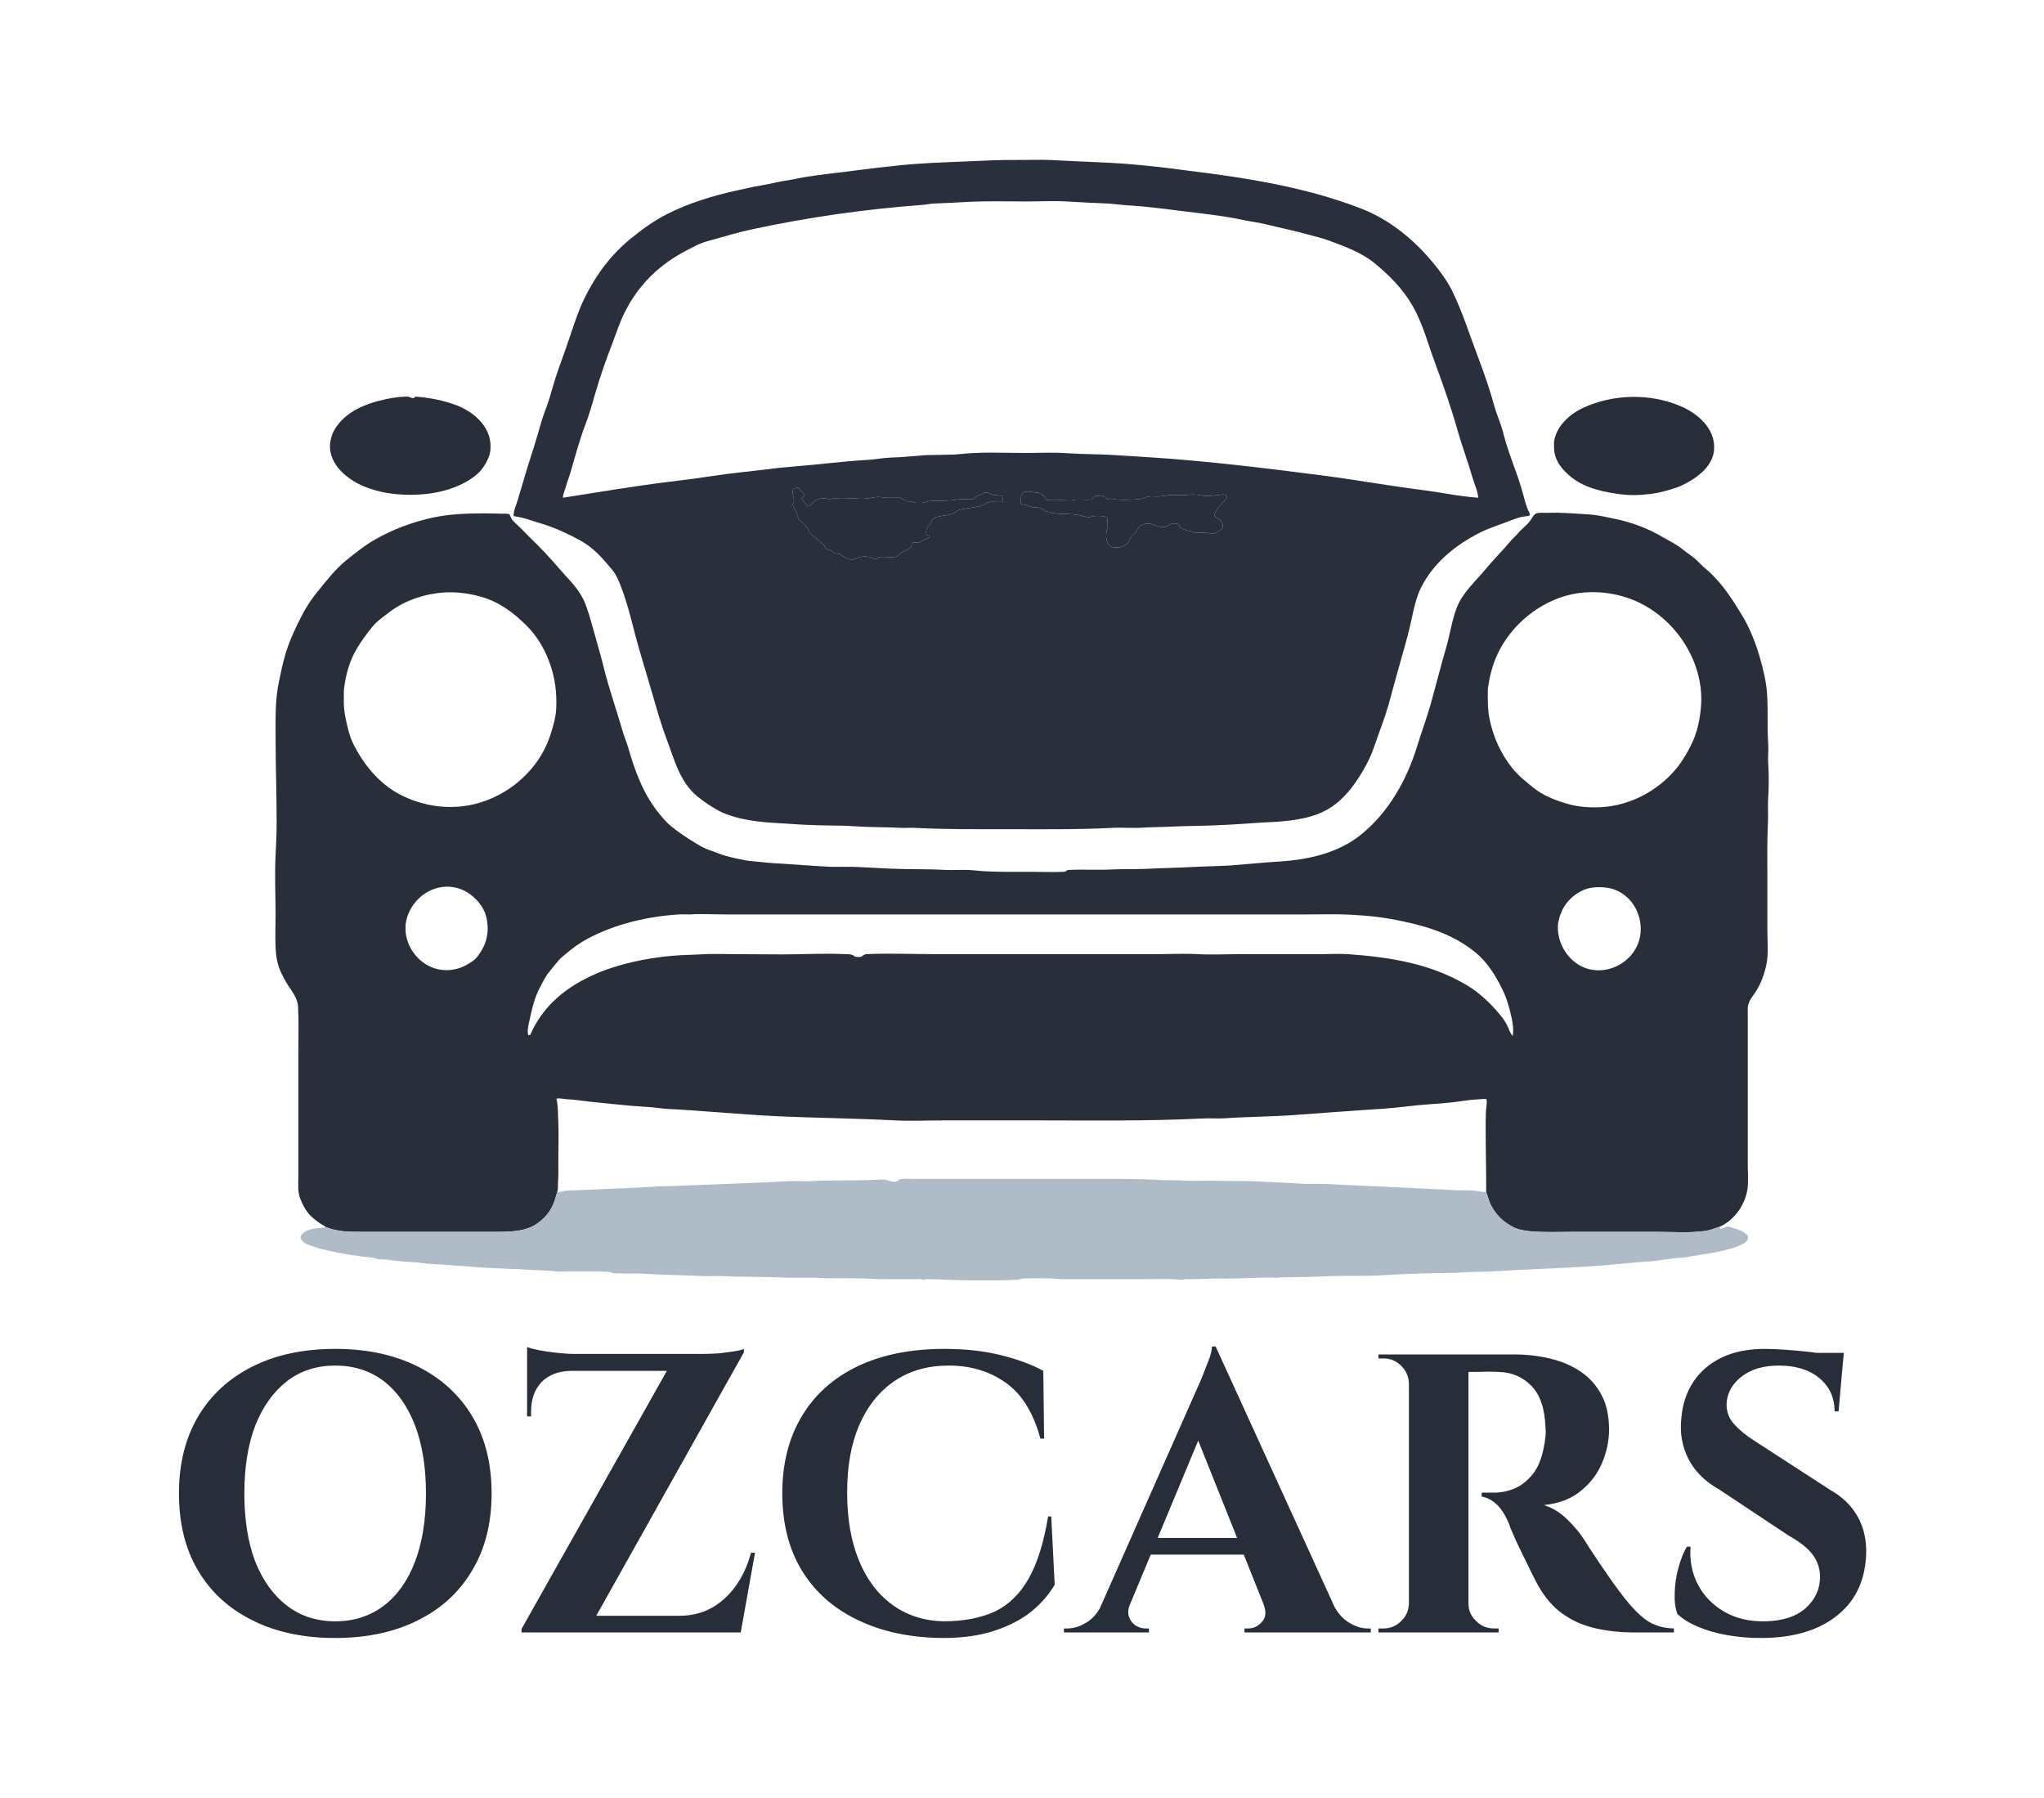 <svg xmlns="http://www.w3.org/2000/svg" version="1.1" xmlns:xlink="http://www.w3.org/1999/xlink" xmlns:svgjs="http://svgjs.dev/svgjs" viewBox="0 0 7.721 6.79"><g transform="matrix(1,0,0,1,0.603,5.086)"><g><path d=" M 0.663 0.009 Q 0.843 0.009 0.976 0.076 Q 1.109 0.143 1.181 0.264 Q 1.254 0.386 1.254 0.555 Q 1.254 0.723 1.181 0.845 Q 1.109 0.968 0.976 1.034 Q 0.843 1.101 0.663 1.101 Q 0.483 1.101 0.35 1.034 Q 0.217 0.968 0.145 0.846 Q 0.073 0.725 0.073 0.555 Q 0.073 0.387 0.145 0.265 Q 0.217 0.143 0.35 0.076 Q 0.483 0.009 0.663 0.009 M 0.663 1.038 Q 0.769 1.038 0.847 0.979 Q 0.924 0.92 0.965 0.812 Q 1.006 0.704 1.006 0.555 Q 1.006 0.407 0.965 0.299 Q 0.924 0.191 0.847 0.131 Q 0.769 0.072 0.663 0.072 Q 0.558 0.072 0.481 0.131 Q 0.404 0.191 0.361 0.299 Q 0.32 0.407 0.32 0.555 Q 0.32 0.704 0.361 0.812 Q 0.404 0.92 0.481 0.979 Q 0.558 1.038 0.663 1.038 M 2.207 0.009 Q 2.207 0.009 2.207 0.016 Q 2.207 0.022 2.207 0.022 L 1.614 1.08 L 1.367 1.08 L 1.367 1.067 L 1.916 0.092 L 1.388 0.092 L 1.388 0.028 L 2.048 0.028 Q 2.078 0.028 2.111 0.026 Q 2.145 0.022 2.171 0.018 Q 2.198 0.014 2.207 0.009 M 2.19 1.017 L 2.181 1.08 L 1.472 1.08 L 1.472 1.017 L 2.19 1.017 M 2.249 0.779 L 2.195 1.08 L 1.92 1.08 L 1.94 1.032 L 1.964 1.017 Q 2.063 1.017 2.134 0.952 Q 2.205 0.887 2.234 0.779 L 2.249 0.779 M 1.554 0.092 Q 1.484 0.093 1.443 0.134 Q 1.403 0.176 1.403 0.246 L 1.403 0.264 L 1.388 0.264 L 1.388 0.087 L 1.554 0.087 L 1.554 0.092 M 1.388 0.002 Q 1.403 0.008 1.433 0.014 Q 1.464 0.02 1.502 0.024 Q 1.539 0.028 1.571 0.028 L 1.388 0.045 L 1.388 0.002 M 3.368 0.642 L 3.381 0.9 Q 3.348 0.956 3.293 1.001 Q 3.237 1.046 3.155 1.073 Q 3.072 1.101 2.96 1.101 Q 2.777 1.1 2.639 1.034 Q 2.502 0.969 2.427 0.848 Q 2.352 0.726 2.352 0.554 Q 2.352 0.386 2.426 0.263 Q 2.499 0.141 2.636 0.075 Q 2.774 0.009 2.964 0.009 Q 3.084 0.009 3.179 0.033 Q 3.275 0.057 3.338 0.092 L 3.341 0.348 L 3.327 0.348 Q 3.287 0.2 3.195 0.136 Q 3.104 0.072 2.981 0.072 Q 2.861 0.072 2.775 0.131 Q 2.69 0.189 2.643 0.296 Q 2.597 0.402 2.597 0.551 Q 2.597 0.699 2.641 0.807 Q 2.685 0.915 2.767 0.975 Q 2.849 1.035 2.96 1.038 Q 3.075 1.038 3.155 1.001 Q 3.234 0.963 3.283 0.876 Q 3.332 0.789 3.356 0.642 L 3.368 0.642 M 3.989 0 L 4.478 1.071 L 4.209 1.071 L 3.897 0.29 L 3.989 0 M 3.666 0.971 Q 3.654 1.001 3.662 1.022 Q 3.669 1.042 3.687 1.054 Q 3.705 1.065 3.723 1.065 L 3.737 1.065 L 3.737 1.08 L 3.416 1.08 L 3.416 1.065 Q 3.416 1.065 3.422 1.065 Q 3.429 1.065 3.429 1.065 Q 3.464 1.065 3.5 1.043 Q 3.537 1.022 3.561 0.971 L 3.666 0.971 M 3.989 0 L 3.995 0.183 L 3.623 1.076 L 3.513 1.076 L 3.902 0.197 Q 3.906 0.188 3.917 0.163 Q 3.929 0.138 3.941 0.107 Q 3.954 0.075 3.965 0.046 Q 3.975 0.016 3.975 0 L 3.989 0 M 4.146 0.723 L 4.146 0.786 L 3.705 0.786 L 3.705 0.723 L 4.146 0.723 M 4.169 0.971 L 4.431 0.971 Q 4.457 1.022 4.493 1.043 Q 4.529 1.065 4.563 1.065 Q 4.563 1.065 4.569 1.065 Q 4.575 1.065 4.575 1.065 L 4.575 1.08 L 4.098 1.08 L 4.098 1.065 L 4.112 1.065 Q 4.142 1.065 4.164 1.04 Q 4.187 1.016 4.169 0.971 M 4.925 0.03 L 5.118 0.03 Q 5.186 0.03 5.25 0.045 Q 5.315 0.06 5.365 0.093 Q 5.415 0.126 5.445 0.18 Q 5.475 0.234 5.475 0.314 Q 5.475 0.377 5.449 0.439 Q 5.423 0.501 5.369 0.545 Q 5.315 0.59 5.229 0.599 Q 5.277 0.614 5.317 0.653 Q 5.357 0.692 5.382 0.731 Q 5.384 0.734 5.399 0.758 Q 5.415 0.782 5.438 0.817 Q 5.462 0.852 5.487 0.888 Q 5.513 0.924 5.534 0.951 Q 5.567 0.992 5.594 1.016 Q 5.621 1.041 5.651 1.052 Q 5.681 1.064 5.72 1.065 L 5.72 1.08 L 5.573 1.08 Q 5.492 1.08 5.426 1.065 Q 5.36 1.05 5.309 1.016 Q 5.258 0.983 5.22 0.924 Q 5.208 0.906 5.194 0.878 Q 5.18 0.851 5.165 0.819 Q 5.15 0.788 5.135 0.758 Q 5.121 0.729 5.111 0.705 Q 5.1 0.681 5.096 0.667 Q 5.076 0.62 5.05 0.596 Q 5.024 0.572 4.994 0.567 L 4.994 0.552 Q 4.998 0.552 5.012 0.552 Q 5.025 0.552 5.04 0.552 Q 5.081 0.552 5.119 0.536 Q 5.157 0.519 5.187 0.482 Q 5.217 0.444 5.229 0.378 Q 5.232 0.365 5.234 0.347 Q 5.237 0.329 5.235 0.306 Q 5.231 0.198 5.181 0.148 Q 5.132 0.098 5.058 0.096 Q 5.037 0.095 5.012 0.095 Q 4.988 0.096 4.967 0.096 Q 4.947 0.096 4.94 0.096 Q 4.94 0.095 4.936 0.079 Q 4.932 0.063 4.928 0.046 Q 4.925 0.03 4.925 0.03 M 4.944 0.03 L 4.944 1.08 L 4.719 1.08 L 4.719 0.03 L 4.944 0.03 M 4.724 0.971 L 4.724 1.08 L 4.604 1.08 L 4.604 1.065 Q 4.605 1.065 4.613 1.065 Q 4.622 1.065 4.623 1.065 Q 4.662 1.065 4.69 1.037 Q 4.718 1.01 4.719 0.971 L 4.724 0.971 M 4.724 0.14 L 4.719 0.14 Q 4.718 0.101 4.69 0.073 Q 4.662 0.045 4.623 0.045 Q 4.622 0.045 4.613 0.045 Q 4.605 0.045 4.604 0.045 L 4.604 0.03 L 4.724 0.03 L 4.724 0.14 M 4.94 0.971 L 4.944 0.971 Q 4.944 1.01 4.973 1.037 Q 5.001 1.065 5.04 1.065 Q 5.043 1.065 5.051 1.065 Q 5.058 1.065 5.058 1.065 L 5.058 1.08 L 4.94 1.08 L 4.94 0.971 M 6.063 0.009 Q 6.093 0.009 6.137 0.012 Q 6.182 0.015 6.229 0.02 Q 6.276 0.026 6.311 0.031 Q 6.347 0.036 6.36 0.042 L 6.342 0.245 L 6.327 0.245 Q 6.327 0.167 6.269 0.119 Q 6.212 0.072 6.116 0.072 Q 6.029 0.072 5.975 0.114 Q 5.922 0.156 5.919 0.216 Q 5.918 0.261 5.948 0.294 Q 5.978 0.327 6.024 0.356 L 6.311 0.542 Q 6.38 0.581 6.415 0.644 Q 6.45 0.707 6.446 0.791 Q 6.438 0.938 6.333 1.019 Q 6.228 1.101 6.048 1.101 Q 5.982 1.101 5.92 1.09 Q 5.858 1.079 5.81 1.058 Q 5.762 1.038 5.733 1.01 Q 5.721 0.977 5.723 0.93 Q 5.724 0.884 5.737 0.836 Q 5.75 0.788 5.769 0.756 L 5.783 0.756 Q 5.777 0.833 5.81 0.898 Q 5.844 0.963 5.909 1.001 Q 5.975 1.04 6.065 1.038 Q 6.164 1.036 6.218 0.988 Q 6.272 0.939 6.272 0.87 Q 6.272 0.824 6.244 0.786 Q 6.216 0.749 6.153 0.714 L 5.891 0.54 Q 5.811 0.495 5.775 0.425 Q 5.739 0.354 5.748 0.272 Q 5.754 0.194 5.793 0.134 Q 5.832 0.075 5.9 0.042 Q 5.969 0.009 6.063 0.009 M 6.362 0.024 L 6.359 0.056 L 6.182 0.056 L 6.182 0.024 L 6.362 0.024" fill="#272e3a" fill-rule="nonzero"></path></g><g></g><g clip-path="url(#SvgjsClipPath1003)"><g clip-path="url(#SvgjsClipPath100191f700a6-9d81-4e8a-b296-9b8ccc5684bf)"><path d=" M 5.892 -0.452 C 5.875 -0.447 5.859 -0.44 5.842 -0.437 C 5.782 -0.428 5.719 -0.433 5.658 -0.433 C 5.552 -0.433 5.446 -0.433 5.339 -0.433 C 5.29 -0.433 5.241 -0.431 5.192 -0.434 C 5.166 -0.436 5.137 -0.439 5.113 -0.451 C 5.076 -0.47 5.049 -0.496 5.03 -0.532 C 5.021 -0.548 5.018 -0.566 5.011 -0.583 C 5.011 -0.664 5.009 -0.746 5.009 -0.828 C 5.009 -0.849 5.009 -0.869 5.01 -0.89 C 5.011 -0.905 5.015 -0.919 5.012 -0.934 C 5.004 -0.936 4.995 -0.934 4.987 -0.934 C 4.966 -0.933 4.946 -0.931 4.925 -0.928 C 4.883 -0.921 4.839 -0.918 4.796 -0.915 C 4.737 -0.911 4.679 -0.902 4.621 -0.898 C 4.507 -0.891 4.395 -0.882 4.282 -0.874 C 4.196 -0.868 4.11 -0.868 4.024 -0.862 C 3.994 -0.86 3.963 -0.863 3.933 -0.861 C 3.731 -0.851 3.528 -0.854 3.325 -0.854 C 3.203 -0.854 3.081 -0.854 2.959 -0.854 C 2.899 -0.854 2.838 -0.851 2.778 -0.854 C 2.628 -0.862 2.478 -0.863 2.328 -0.87 C 2.188 -0.877 2.049 -0.891 1.909 -0.898 C 1.886 -0.9 1.863 -0.904 1.84 -0.905 C 1.768 -0.909 1.695 -0.918 1.623 -0.925 C 1.595 -0.928 1.566 -0.933 1.538 -0.934 C 1.525 -0.935 1.512 -0.939 1.499 -0.936 C 1.506 -0.906 1.504 -0.877 1.506 -0.847 C 1.508 -0.8 1.506 -0.752 1.506 -0.704 C 1.506 -0.677 1.507 -0.649 1.505 -0.622 C 1.504 -0.609 1.506 -0.596 1.502 -0.583 C 1.496 -0.568 1.494 -0.552 1.487 -0.538 C 1.476 -0.511 1.458 -0.489 1.435 -0.471 C 1.386 -0.43 1.312 -0.433 1.252 -0.433 C 1.135 -0.433 1.017 -0.433 0.9 -0.433 C 0.854 -0.433 0.809 -0.433 0.764 -0.433 C 0.716 -0.433 0.671 -0.433 0.626 -0.452 C 0.622 -0.457 0.614 -0.46 0.609 -0.463 C 0.599 -0.47 0.589 -0.477 0.58 -0.485 C 0.556 -0.504 0.541 -0.533 0.53 -0.561 C 0.521 -0.587 0.524 -0.616 0.524 -0.642 C 0.524 -0.688 0.524 -0.734 0.524 -0.78 C 0.524 -0.892 0.524 -1.003 0.524 -1.114 C 0.524 -1.17 0.526 -1.227 0.523 -1.283 C 0.521 -1.319 0.497 -1.344 0.479 -1.374 C 0.465 -1.398 0.451 -1.425 0.445 -1.452 C 0.44 -1.471 0.439 -1.49 0.438 -1.509 C 0.436 -1.549 0.438 -1.59 0.438 -1.63 C 0.438 -1.705 0.434 -1.781 0.438 -1.856 C 0.44 -1.897 0.442 -1.937 0.442 -1.978 C 0.442 -2.087 0.438 -2.195 0.438 -2.304 C 0.438 -2.373 0.436 -2.445 0.451 -2.513 C 0.458 -2.547 0.465 -2.581 0.475 -2.614 C 0.488 -2.66 0.509 -2.705 0.53 -2.747 C 0.548 -2.784 0.572 -2.822 0.598 -2.853 C 0.631 -2.894 0.663 -2.935 0.704 -2.969 C 0.738 -2.996 0.772 -3.024 0.81 -3.046 C 0.879 -3.086 0.954 -3.114 1.032 -3.131 C 1.098 -3.145 1.163 -3.147 1.231 -3.147 C 1.248 -3.147 1.265 -3.146 1.283 -3.146 C 1.295 -3.145 1.308 -3.147 1.321 -3.144 C 1.325 -3.137 1.327 -3.129 1.332 -3.122 C 1.342 -3.111 1.354 -3.101 1.365 -3.09 C 1.386 -3.068 1.408 -3.047 1.43 -3.025 C 1.466 -2.989 1.498 -2.951 1.531 -2.914 C 1.561 -2.882 1.592 -2.847 1.608 -2.805 C 1.626 -2.758 1.637 -2.711 1.651 -2.663 C 1.66 -2.63 1.67 -2.597 1.678 -2.563 C 1.698 -2.483 1.726 -2.404 1.749 -2.324 C 1.755 -2.303 1.764 -2.283 1.77 -2.262 C 1.795 -2.174 1.828 -2.085 1.886 -2.014 C 1.9 -1.997 1.915 -1.979 1.932 -1.965 C 1.962 -1.941 1.992 -1.921 2.025 -1.901 C 2.041 -1.891 2.059 -1.881 2.077 -1.875 C 2.098 -1.868 2.118 -1.859 2.139 -1.853 C 2.164 -1.846 2.189 -1.841 2.215 -1.836 C 2.23 -1.833 2.246 -1.833 2.261 -1.831 C 2.29 -1.828 2.318 -1.825 2.347 -1.824 C 2.409 -1.82 2.471 -1.815 2.533 -1.812 C 2.569 -1.811 2.606 -1.813 2.642 -1.811 C 2.681 -1.809 2.72 -1.807 2.759 -1.805 C 2.829 -1.802 2.9 -1.804 2.971 -1.8 C 2.999 -1.799 3.028 -1.801 3.056 -1.8 C 3.077 -1.799 3.098 -1.796 3.118 -1.795 C 3.175 -1.792 3.233 -1.793 3.29 -1.793 C 3.332 -1.793 3.374 -1.791 3.416 -1.793 C 3.423 -1.793 3.426 -1.8 3.433 -1.8 C 3.488 -1.803 3.544 -1.799 3.599 -1.802 C 3.64 -1.804 3.68 -1.802 3.721 -1.804 C 3.78 -1.807 3.84 -1.808 3.899 -1.811 C 3.948 -1.814 3.997 -1.814 4.046 -1.817 C 4.107 -1.822 4.169 -1.828 4.231 -1.832 C 4.341 -1.839 4.453 -1.864 4.54 -1.935 C 4.643 -2.019 4.711 -2.14 4.75 -2.267 C 4.766 -2.319 4.785 -2.37 4.8 -2.422 C 4.821 -2.497 4.84 -2.573 4.862 -2.648 C 4.875 -2.695 4.882 -2.745 4.9 -2.791 C 4.922 -2.849 4.973 -2.892 5.011 -2.939 C 5.04 -2.974 5.072 -3.005 5.101 -3.04 C 5.109 -3.05 5.119 -3.058 5.128 -3.068 C 5.141 -3.085 5.16 -3.098 5.174 -3.115 C 5.181 -3.124 5.187 -3.136 5.195 -3.144 C 5.206 -3.152 5.231 -3.148 5.244 -3.149 C 5.295 -3.151 5.347 -3.146 5.398 -3.143 C 5.431 -3.141 5.465 -3.133 5.498 -3.126 C 5.561 -3.113 5.623 -3.09 5.678 -3.057 C 5.702 -3.043 5.728 -3.031 5.749 -3.014 C 5.765 -3.001 5.782 -2.99 5.798 -2.977 C 5.811 -2.966 5.823 -2.952 5.836 -2.941 C 5.859 -2.923 5.881 -2.899 5.9 -2.876 C 5.932 -2.837 5.958 -2.794 5.984 -2.751 C 6.011 -2.703 6.031 -2.651 6.046 -2.598 C 6.058 -2.555 6.069 -2.51 6.072 -2.465 C 6.076 -2.404 6.072 -2.343 6.076 -2.282 C 6.078 -2.257 6.075 -2.231 6.076 -2.206 C 6.079 -2.162 6.079 -2.114 6.076 -2.07 C 6.074 -2.038 6.077 -2.005 6.075 -1.973 C 6.072 -1.911 6.073 -1.848 6.073 -1.785 C 6.073 -1.714 6.073 -1.644 6.073 -1.573 C 6.073 -1.536 6.077 -1.496 6.072 -1.459 C 6.067 -1.422 6.053 -1.38 6.034 -1.348 C 6.023 -1.329 6.006 -1.312 6.001 -1.291 C 5.998 -1.281 5.999 -1.271 5.999 -1.261 C 5.999 -1.245 5.999 -1.228 5.999 -1.211 C 5.999 -1.157 5.999 -1.103 5.999 -1.049 C 5.999 -0.929 5.999 -0.808 5.999 -0.688 C 5.999 -0.654 6.003 -0.617 5.996 -0.584 C 5.984 -0.528 5.945 -0.475 5.892 -0.452 M 0.696 -2.479 C 0.696 -2.446 0.694 -2.413 0.701 -2.381 C 0.708 -2.345 0.716 -2.308 0.732 -2.275 C 0.771 -2.198 0.828 -2.128 0.904 -2.087 C 0.972 -2.051 1.05 -2.033 1.127 -2.039 C 1.282 -2.05 1.426 -2.159 1.475 -2.307 C 1.486 -2.34 1.496 -2.374 1.498 -2.409 C 1.501 -2.472 1.493 -2.532 1.47 -2.591 C 1.452 -2.639 1.423 -2.686 1.387 -2.722 C 1.339 -2.77 1.284 -2.812 1.217 -2.831 C 1.17 -2.845 1.122 -2.851 1.072 -2.848 C 1.002 -2.843 0.929 -2.819 0.872 -2.777 C 0.849 -2.759 0.823 -2.742 0.804 -2.719 C 0.776 -2.685 0.752 -2.651 0.732 -2.612 C 0.712 -2.571 0.701 -2.524 0.696 -2.479 M 0.929 -1.593 C 0.929 -1.578 0.928 -1.563 0.932 -1.548 C 0.942 -1.501 0.975 -1.458 1.018 -1.437 C 1.061 -1.415 1.114 -1.417 1.157 -1.44 C 1.171 -1.448 1.187 -1.457 1.198 -1.47 C 1.222 -1.5 1.237 -1.532 1.239 -1.571 C 1.24 -1.592 1.237 -1.616 1.23 -1.636 C 1.222 -1.656 1.211 -1.672 1.197 -1.687 C 1.177 -1.707 1.155 -1.723 1.127 -1.731 C 1.033 -1.758 0.94 -1.687 0.929 -1.593 M 5.111 -1.173 C 5.115 -1.195 5.112 -1.219 5.107 -1.241 C 5.099 -1.278 5.089 -1.315 5.072 -1.349 C 5.047 -1.4 5.016 -1.451 4.971 -1.488 C 4.889 -1.555 4.793 -1.586 4.691 -1.607 C 4.627 -1.621 4.562 -1.628 4.497 -1.631 C 4.442 -1.634 4.387 -1.632 4.332 -1.632 C 4.241 -1.632 4.15 -1.632 4.059 -1.632 C 3.783 -1.632 3.506 -1.632 3.23 -1.632 C 2.956 -1.632 2.683 -1.632 2.409 -1.632 C 2.318 -1.632 2.228 -1.632 2.138 -1.632 C 2.093 -1.632 2.047 -1.635 2.002 -1.632 C 1.988 -1.632 1.974 -1.633 1.96 -1.632 C 1.841 -1.624 1.721 -1.596 1.616 -1.54 C 1.586 -1.524 1.559 -1.504 1.533 -1.482 C 1.524 -1.475 1.514 -1.466 1.506 -1.457 C 1.494 -1.443 1.482 -1.428 1.471 -1.414 C 1.457 -1.398 1.448 -1.377 1.438 -1.359 C 1.415 -1.317 1.406 -1.272 1.396 -1.227 C 1.393 -1.212 1.387 -1.19 1.393 -1.176 C 1.395 -1.176 1.398 -1.177 1.4 -1.177 C 1.484 -1.373 1.704 -1.448 1.9 -1.472 C 1.946 -1.478 1.993 -1.479 2.04 -1.481 C 2.087 -1.484 2.134 -1.482 2.18 -1.482 C 2.238 -1.482 2.295 -1.481 2.352 -1.481 C 2.431 -1.481 2.511 -1.486 2.59 -1.482 C 2.599 -1.482 2.608 -1.482 2.617 -1.479 C 2.62 -1.478 2.622 -1.476 2.624 -1.474 C 2.63 -1.471 2.639 -1.471 2.645 -1.471 C 2.655 -1.472 2.659 -1.481 2.668 -1.482 C 2.756 -1.486 2.845 -1.482 2.933 -1.482 C 3.102 -1.482 3.272 -1.482 3.442 -1.482 C 3.548 -1.482 3.655 -1.482 3.761 -1.482 C 3.815 -1.482 3.869 -1.485 3.923 -1.482 C 3.974 -1.479 4.025 -1.482 4.075 -1.482 C 4.178 -1.482 4.28 -1.482 4.382 -1.482 C 4.418 -1.482 4.454 -1.484 4.489 -1.482 C 4.644 -1.471 4.798 -1.447 4.934 -1.367 C 4.984 -1.338 5.027 -1.297 5.064 -1.252 C 5.075 -1.239 5.086 -1.223 5.093 -1.207 C 5.098 -1.196 5.102 -1.182 5.111 -1.173 M 5.017 -2.481 C 5.017 -2.444 5.016 -2.406 5.024 -2.369 C 5.038 -2.301 5.066 -2.239 5.11 -2.184 C 5.133 -2.156 5.161 -2.133 5.189 -2.111 C 5.225 -2.081 5.273 -2.063 5.317 -2.05 C 5.358 -2.038 5.401 -2.035 5.444 -2.037 C 5.555 -2.043 5.66 -2.099 5.73 -2.184 C 5.752 -2.211 5.77 -2.242 5.785 -2.272 C 5.809 -2.32 5.82 -2.375 5.823 -2.428 C 5.832 -2.608 5.701 -2.784 5.528 -2.833 C 5.48 -2.847 5.431 -2.852 5.381 -2.848 C 5.256 -2.839 5.138 -2.758 5.074 -2.653 C 5.042 -2.601 5.024 -2.542 5.017 -2.481 M 5.283 -1.601 C 5.28 -1.582 5.282 -1.56 5.287 -1.542 C 5.301 -1.486 5.347 -1.436 5.405 -1.424 C 5.486 -1.407 5.573 -1.461 5.591 -1.543 C 5.607 -1.616 5.57 -1.697 5.498 -1.725 C 5.477 -1.733 5.457 -1.735 5.435 -1.735 C 5.413 -1.735 5.391 -1.731 5.372 -1.721 C 5.337 -1.704 5.307 -1.674 5.293 -1.636 C 5.288 -1.625 5.286 -1.613 5.283 -1.601" fill="#282f3b" transform="matrix(1,0,0,1,0,0)" fill-rule="evenodd"></path></g><g clip-path="url(#SvgjsClipPath100191f700a6-9d81-4e8a-b296-9b8ccc5684bf)"><path d=" M 0.626 -0.452 C 0.671 -0.433 0.716 -0.433 0.764 -0.433 C 0.809 -0.433 0.854 -0.433 0.9 -0.433 C 1.017 -0.433 1.135 -0.433 1.252 -0.433 C 1.312 -0.433 1.386 -0.43 1.435 -0.471 C 1.458 -0.489 1.476 -0.511 1.487 -0.538 C 1.494 -0.552 1.496 -0.568 1.502 -0.583 C 1.511 -0.583 1.521 -0.586 1.531 -0.588 C 1.545 -0.59 1.559 -0.589 1.573 -0.59 C 1.667 -0.595 1.76 -0.597 1.853 -0.603 C 1.889 -0.606 1.925 -0.605 1.961 -0.607 C 2.098 -0.613 2.234 -0.617 2.371 -0.624 C 2.403 -0.626 2.434 -0.623 2.466 -0.625 C 2.548 -0.629 2.631 -0.626 2.714 -0.63 C 2.722 -0.631 2.731 -0.631 2.74 -0.63 C 2.754 -0.628 2.773 -0.617 2.788 -0.625 C 2.791 -0.627 2.793 -0.63 2.795 -0.632 C 2.815 -0.635 2.836 -0.633 2.857 -0.633 C 2.896 -0.633 2.936 -0.633 2.976 -0.633 C 3.096 -0.633 3.217 -0.633 3.337 -0.633 C 3.418 -0.633 3.499 -0.633 3.58 -0.633 C 3.646 -0.633 3.713 -0.633 3.779 -0.629 C 3.808 -0.627 3.838 -0.629 3.867 -0.627 C 3.912 -0.624 3.958 -0.628 4.004 -0.626 C 4.047 -0.624 4.09 -0.626 4.132 -0.624 C 4.192 -0.621 4.252 -0.619 4.312 -0.615 C 4.342 -0.613 4.372 -0.615 4.402 -0.614 C 4.536 -0.607 4.67 -0.602 4.804 -0.595 C 4.829 -0.594 4.854 -0.593 4.879 -0.591 C 4.906 -0.589 4.934 -0.591 4.962 -0.589 C 4.978 -0.588 4.995 -0.583 5.011 -0.583 C 5.018 -0.566 5.021 -0.548 5.03 -0.532 C 5.049 -0.496 5.076 -0.47 5.113 -0.451 C 5.137 -0.439 5.166 -0.436 5.192 -0.434 C 5.241 -0.431 5.29 -0.433 5.339 -0.433 C 5.446 -0.433 5.552 -0.433 5.658 -0.433 C 5.719 -0.433 5.782 -0.428 5.842 -0.437 C 5.859 -0.44 5.875 -0.447 5.892 -0.452 C 5.893 -0.45 5.894 -0.448 5.895 -0.445 C 5.906 -0.444 5.911 -0.451 5.922 -0.453 C 5.926 -0.454 5.931 -0.452 5.936 -0.45 C 5.953 -0.445 5.975 -0.439 5.989 -0.428 C 5.993 -0.424 6 -0.42 6 -0.414 C 6.003 -0.392 5.967 -0.381 5.951 -0.375 C 5.888 -0.353 5.819 -0.348 5.754 -0.335 C 5.714 -0.335 5.674 -0.325 5.634 -0.322 C 5.558 -0.317 5.483 -0.308 5.408 -0.303 C 5.285 -0.295 5.163 -0.292 5.041 -0.284 C 4.992 -0.281 4.943 -0.283 4.894 -0.278 C 4.807 -0.278 4.72 -0.275 4.634 -0.27 C 4.556 -0.264 4.477 -0.269 4.399 -0.265 C 4.359 -0.263 4.318 -0.262 4.278 -0.262 C 4.263 -0.262 4.249 -0.261 4.235 -0.261 C 4.229 -0.26 4.224 -0.261 4.218 -0.259 C 4.204 -0.262 4.189 -0.26 4.175 -0.26 C 4.148 -0.26 4.121 -0.259 4.093 -0.258 C 4.049 -0.255 4.003 -0.258 3.959 -0.256 C 3.937 -0.255 3.916 -0.255 3.894 -0.254 C 3.885 -0.254 3.875 -0.256 3.866 -0.252 C 3.856 -0.252 3.845 -0.253 3.835 -0.254 C 3.789 -0.256 3.743 -0.254 3.697 -0.254 C 3.603 -0.254 3.51 -0.254 3.416 -0.254 C 3.401 -0.254 3.386 -0.256 3.371 -0.257 C 3.336 -0.258 3.299 -0.258 3.264 -0.257 C 3.254 -0.256 3.245 -0.252 3.235 -0.252 C 3.214 -0.251 3.192 -0.25 3.171 -0.25 C 3.107 -0.25 3.042 -0.249 2.978 -0.252 C 2.956 -0.253 2.935 -0.254 2.914 -0.254 C 2.905 -0.254 2.893 -0.256 2.885 -0.252 C 2.874 -0.257 2.859 -0.254 2.847 -0.254 C 2.819 -0.254 2.791 -0.254 2.764 -0.254 C 2.728 -0.254 2.692 -0.255 2.657 -0.257 C 2.602 -0.259 2.547 -0.256 2.492 -0.259 C 2.45 -0.261 2.408 -0.258 2.366 -0.26 C 2.287 -0.264 2.207 -0.262 2.128 -0.266 C 2.103 -0.267 2.077 -0.265 2.052 -0.266 C 1.976 -0.27 1.9 -0.27 1.825 -0.275 C 1.797 -0.277 1.768 -0.274 1.74 -0.276 C 1.731 -0.276 1.721 -0.276 1.711 -0.278 C 1.705 -0.279 1.699 -0.282 1.692 -0.282 C 1.628 -0.286 1.562 -0.283 1.497 -0.283 C 1.49 -0.286 1.481 -0.286 1.473 -0.286 C 1.454 -0.287 1.434 -0.288 1.414 -0.289 C 1.362 -0.292 1.311 -0.294 1.259 -0.296 C 1.176 -0.3 1.093 -0.309 1.009 -0.313 C 0.995 -0.314 0.982 -0.317 0.968 -0.318 C 0.942 -0.319 0.916 -0.321 0.89 -0.324 C 0.868 -0.327 0.846 -0.33 0.823 -0.33 C 0.806 -0.338 0.782 -0.337 0.764 -0.34 C 0.722 -0.346 0.679 -0.352 0.638 -0.362 C 0.623 -0.366 0.607 -0.368 0.593 -0.374 C 0.576 -0.38 0.554 -0.384 0.542 -0.396 C 0.536 -0.403 0.529 -0.408 0.534 -0.418 C 0.545 -0.439 0.577 -0.445 0.597 -0.447 C 0.607 -0.448 0.617 -0.446 0.626 -0.452" fill="#afbbc7" transform="matrix(1,0,0,1,0,0)" fill-rule="evenodd"></path></g><g clip-path="url(#SvgjsClipPath100191f700a6-9d81-4e8a-b296-9b8ccc5684bf)"><path d=" M 0.966 -3.588 C 1.02 -3.584 1.071 -3.574 1.122 -3.555 C 1.187 -3.53 1.25 -3.475 1.25 -3.401 C 1.25 -3.388 1.249 -3.374 1.244 -3.362 C 1.237 -3.343 1.227 -3.326 1.214 -3.31 C 1.201 -3.294 1.181 -3.28 1.163 -3.269 C 1.097 -3.231 1.023 -3.217 0.947 -3.217 C 0.886 -3.217 0.826 -3.226 0.769 -3.25 C 0.701 -3.279 0.626 -3.344 0.647 -3.428 C 0.65 -3.44 0.654 -3.452 0.66 -3.462 C 0.701 -3.533 0.782 -3.563 0.858 -3.579 C 0.883 -3.584 0.91 -3.588 0.935 -3.588 C 0.947 -3.588 0.957 -3.575 0.966 -3.588" fill="#272e3a" transform="matrix(1,0,0,1,0,0)" fill-rule="evenodd"></path></g><g clip-path="url(#SvgjsClipPath100191f700a6-9d81-4e8a-b296-9b8ccc5684bf)"><path d=" M 5.176 -3.139 C 5.165 -3.136 5.153 -3.135 5.142 -3.133 C 5.123 -3.128 5.103 -3.12 5.085 -3.113 C 5.053 -3.101 5.022 -3.091 4.991 -3.076 C 4.897 -3.029 4.813 -2.962 4.765 -2.867 C 4.751 -2.839 4.743 -2.808 4.736 -2.779 C 4.727 -2.736 4.717 -2.693 4.705 -2.651 C 4.683 -2.574 4.662 -2.497 4.641 -2.42 C 4.626 -2.369 4.606 -2.319 4.589 -2.269 C 4.578 -2.236 4.563 -2.204 4.545 -2.174 C 4.505 -2.106 4.454 -2.042 4.377 -2.012 C 4.31 -1.986 4.234 -1.982 4.163 -1.979 C 4.115 -1.976 4.067 -1.972 4.018 -1.97 C 3.955 -1.966 3.891 -1.967 3.828 -1.964 C 3.79 -1.962 3.752 -1.962 3.715 -1.96 C 3.677 -1.957 3.638 -1.961 3.599 -1.959 C 3.464 -1.952 3.328 -1.954 3.192 -1.954 C 3.079 -1.954 2.967 -1.953 2.854 -1.959 C 2.837 -1.96 2.819 -1.958 2.802 -1.959 C 2.743 -1.962 2.683 -1.961 2.625 -1.965 C 2.568 -1.969 2.511 -1.967 2.454 -1.97 C 2.42 -1.971 2.386 -1.974 2.352 -1.976 C 2.273 -1.98 2.187 -1.987 2.115 -2.022 C 2.085 -2.038 2.058 -2.056 2.032 -2.077 C 1.964 -2.133 1.944 -2.218 1.914 -2.297 C 1.893 -2.353 1.877 -2.411 1.86 -2.469 C 1.836 -2.553 1.809 -2.636 1.788 -2.721 C 1.775 -2.771 1.762 -2.821 1.743 -2.869 C 1.735 -2.891 1.725 -2.915 1.71 -2.933 C 1.685 -2.963 1.661 -2.992 1.631 -3.016 C 1.602 -3.04 1.568 -3.056 1.535 -3.072 C 1.498 -3.09 1.459 -3.104 1.42 -3.115 C 1.404 -3.12 1.388 -3.126 1.371 -3.13 C 1.36 -3.133 1.348 -3.134 1.337 -3.137 C 1.337 -3.157 1.347 -3.179 1.353 -3.198 C 1.361 -3.228 1.371 -3.257 1.379 -3.286 C 1.394 -3.338 1.412 -3.389 1.427 -3.441 C 1.436 -3.473 1.445 -3.506 1.457 -3.537 C 1.469 -3.567 1.478 -3.6 1.487 -3.631 C 1.5 -3.676 1.517 -3.721 1.533 -3.766 C 1.557 -3.833 1.576 -3.902 1.608 -3.966 C 1.649 -4.049 1.708 -4.127 1.78 -4.185 C 1.823 -4.22 1.868 -4.253 1.918 -4.278 C 2.001 -4.32 2.091 -4.347 2.182 -4.367 C 2.209 -4.372 2.236 -4.38 2.264 -4.384 C 2.287 -4.388 2.311 -4.393 2.334 -4.398 C 2.356 -4.403 2.378 -4.405 2.4 -4.41 C 2.457 -4.422 2.516 -4.428 2.573 -4.435 C 2.668 -4.447 2.763 -4.46 2.858 -4.467 C 2.942 -4.473 3.027 -4.475 3.111 -4.479 C 3.167 -4.482 3.222 -4.482 3.278 -4.482 C 3.303 -4.482 3.329 -4.483 3.354 -4.482 C 3.433 -4.478 3.511 -4.475 3.59 -4.471 C 3.687 -4.466 3.784 -4.455 3.88 -4.442 C 4.101 -4.415 4.326 -4.38 4.534 -4.3 C 4.643 -4.259 4.736 -4.183 4.809 -4.095 C 4.836 -4.063 4.862 -4.027 4.881 -3.99 C 4.922 -3.907 4.949 -3.819 4.982 -3.732 C 5.005 -3.672 5.026 -3.61 5.043 -3.548 C 5.053 -3.513 5.069 -3.48 5.077 -3.444 C 5.097 -3.366 5.132 -3.292 5.152 -3.213 C 5.156 -3.197 5.161 -3.18 5.167 -3.164 C 5.17 -3.156 5.177 -3.148 5.176 -3.139 M 4.981 -3.206 C 4.979 -3.233 4.965 -3.26 4.958 -3.286 C 4.942 -3.342 4.921 -3.397 4.905 -3.453 C 4.881 -3.539 4.851 -3.625 4.82 -3.709 C 4.792 -3.783 4.772 -3.864 4.731 -3.934 C 4.695 -3.996 4.644 -4.047 4.588 -4.093 C 4.538 -4.133 4.477 -4.155 4.418 -4.177 C 4.395 -4.186 4.37 -4.191 4.346 -4.198 C 4.29 -4.214 4.234 -4.225 4.178 -4.239 C 4.15 -4.246 4.121 -4.249 4.093 -4.255 C 4.014 -4.272 3.932 -4.28 3.852 -4.29 C 3.789 -4.298 3.727 -4.306 3.664 -4.31 C 3.638 -4.311 3.613 -4.315 3.587 -4.317 C 3.533 -4.319 3.479 -4.322 3.425 -4.325 C 3.376 -4.328 3.325 -4.325 3.275 -4.325 C 3.205 -4.325 3.134 -4.327 3.064 -4.324 C 3.016 -4.321 2.968 -4.319 2.921 -4.317 C 2.908 -4.316 2.895 -4.313 2.881 -4.312 C 2.663 -4.296 2.448 -4.265 2.234 -4.219 C 2.183 -4.208 2.134 -4.193 2.084 -4.179 C 2.065 -4.174 2.045 -4.168 2.027 -4.159 C 1.979 -4.135 1.933 -4.11 1.892 -4.076 C 1.84 -4.034 1.795 -3.979 1.764 -3.92 C 1.742 -3.88 1.728 -3.837 1.712 -3.794 C 1.687 -3.729 1.663 -3.662 1.644 -3.595 C 1.634 -3.559 1.623 -3.522 1.61 -3.487 C 1.588 -3.43 1.572 -3.371 1.555 -3.312 C 1.549 -3.29 1.54 -3.268 1.534 -3.246 C 1.53 -3.232 1.524 -3.22 1.523 -3.206 C 1.654 -3.226 1.785 -3.249 1.916 -3.265 C 1.983 -3.273 2.05 -3.282 2.116 -3.292 C 2.171 -3.3 2.227 -3.305 2.283 -3.312 C 2.32 -3.317 2.358 -3.321 2.396 -3.324 C 2.489 -3.331 2.582 -3.344 2.676 -3.349 C 2.701 -3.35 2.727 -3.356 2.753 -3.357 C 2.771 -3.359 2.79 -3.358 2.808 -3.36 C 2.838 -3.362 2.867 -3.365 2.897 -3.367 C 2.932 -3.368 2.967 -3.368 3.002 -3.369 C 3.028 -3.371 3.054 -3.374 3.08 -3.375 C 3.143 -3.378 3.206 -3.375 3.268 -3.375 C 3.322 -3.375 3.376 -3.378 3.429 -3.374 C 3.489 -3.37 3.55 -3.371 3.61 -3.367 C 3.657 -3.364 3.704 -3.361 3.751 -3.358 C 3.963 -3.344 4.174 -3.318 4.385 -3.291 C 4.511 -3.275 4.637 -3.252 4.763 -3.236 C 4.836 -3.227 4.908 -3.211 4.981 -3.206 M 2.391 -3.229 C 2.391 -3.217 2.396 -3.206 2.396 -3.194 C 2.396 -3.188 2.39 -3.184 2.392 -3.177 C 2.395 -3.167 2.403 -3.159 2.407 -3.149 C 2.41 -3.141 2.409 -3.132 2.414 -3.126 C 2.423 -3.115 2.434 -3.108 2.443 -3.097 C 2.449 -3.09 2.451 -3.081 2.457 -3.074 C 2.473 -3.054 2.497 -3.042 2.513 -3.023 C 2.515 -3.02 2.514 -3.017 2.515 -3.015 C 2.519 -3.011 2.527 -3.01 2.532 -3.008 C 2.539 -3.005 2.544 -2.999 2.552 -2.996 C 2.558 -2.994 2.565 -2.995 2.571 -2.992 C 2.583 -2.985 2.595 -2.976 2.609 -2.973 C 2.619 -2.97 2.624 -2.975 2.633 -2.978 C 2.643 -2.982 2.655 -2.984 2.666 -2.984 C 2.672 -2.983 2.679 -2.983 2.685 -2.981 C 2.692 -2.978 2.698 -2.973 2.707 -2.974 C 2.71 -2.975 2.714 -2.98 2.717 -2.981 C 2.725 -2.984 2.734 -2.982 2.742 -2.982 C 2.754 -2.982 2.774 -2.979 2.785 -2.985 C 2.791 -2.988 2.795 -2.994 2.801 -2.998 C 2.812 -3.004 2.824 -3.01 2.835 -3.017 C 2.838 -3.018 2.841 -3.027 2.842 -3.03 C 2.842 -3.031 2.843 -3.036 2.845 -3.036 C 2.853 -3.038 2.864 -3.036 2.872 -3.038 C 2.879 -3.041 2.885 -3.047 2.892 -3.049 C 2.896 -3.051 2.907 -3.053 2.908 -3.059 C 2.909 -3.065 2.896 -3.064 2.896 -3.068 C 2.895 -3.075 2.895 -3.086 2.899 -3.093 C 2.903 -3.1 2.909 -3.105 2.913 -3.112 C 2.916 -3.118 2.919 -3.126 2.926 -3.129 C 2.944 -3.139 2.967 -3.137 2.986 -3.143 C 2.991 -3.145 2.997 -3.146 3.001 -3.148 C 3.008 -3.152 3.011 -3.157 3.02 -3.16 C 3.047 -3.167 3.076 -3.168 3.103 -3.176 C 3.111 -3.179 3.119 -3.184 3.128 -3.188 C 3.141 -3.193 3.157 -3.189 3.171 -3.19 C 3.175 -3.19 3.183 -3.189 3.186 -3.193 C 3.187 -3.195 3.183 -3.212 3.183 -3.212 C 3.172 -3.217 3.159 -3.214 3.148 -3.217 C 3.137 -3.219 3.131 -3.227 3.118 -3.225 C 3.112 -3.224 3.108 -3.22 3.102 -3.218 C 3.097 -3.216 3.091 -3.215 3.086 -3.212 C 3.083 -3.21 3.079 -3.203 3.076 -3.202 C 3.058 -3.197 3.038 -3.203 3.02 -3.2 C 2.985 -3.193 2.949 -3.196 2.914 -3.194 C 2.903 -3.193 2.893 -3.189 2.883 -3.187 C 2.874 -3.186 2.863 -3.187 2.854 -3.187 C 2.847 -3.188 2.842 -3.191 2.835 -3.192 C 2.829 -3.193 2.822 -3.191 2.816 -3.195 C 2.809 -3.198 2.803 -3.205 2.795 -3.206 C 2.777 -3.206 2.76 -3.205 2.742 -3.206 C 2.733 -3.207 2.723 -3.209 2.714 -3.209 C 2.692 -3.208 2.671 -3.201 2.649 -3.202 C 2.616 -3.204 2.583 -3.206 2.549 -3.204 C 2.545 -3.204 2.54 -3.202 2.535 -3.201 C 2.522 -3.201 2.51 -3.205 2.497 -3.203 C 2.486 -3.202 2.473 -3.193 2.465 -3.186 C 2.462 -3.183 2.458 -3.175 2.454 -3.174 C 2.442 -3.173 2.437 -3.188 2.431 -3.195 C 2.43 -3.196 2.424 -3.203 2.425 -3.205 C 2.427 -3.209 2.435 -3.212 2.436 -3.216 C 2.437 -3.217 2.431 -3.223 2.43 -3.225 C 2.427 -3.229 2.422 -3.231 2.419 -3.235 C 2.418 -3.237 2.416 -3.242 2.415 -3.243 C 2.413 -3.244 2.408 -3.243 2.407 -3.243 C 2.396 -3.243 2.393 -3.24 2.391 -3.229 M 3.198 -3.191 C 3.198 -3.189 3.205 -3.191 3.198 -3.191 M 3.253 -3.198 C 3.253 -3.195 3.251 -3.186 3.253 -3.184 C 3.257 -3.18 3.267 -3.18 3.272 -3.179 C 3.28 -3.176 3.287 -3.173 3.295 -3.171 C 3.306 -3.169 3.316 -3.17 3.326 -3.167 C 3.334 -3.165 3.34 -3.159 3.346 -3.156 C 3.351 -3.153 3.357 -3.153 3.362 -3.152 C 3.366 -3.151 3.369 -3.148 3.373 -3.148 C 3.4 -3.144 3.428 -3.145 3.455 -3.143 C 3.472 -3.142 3.489 -3.135 3.506 -3.133 C 3.513 -3.132 3.519 -3.135 3.525 -3.136 C 3.539 -3.138 3.559 -3.138 3.573 -3.134 C 3.574 -3.134 3.579 -3.132 3.579 -3.13 C 3.581 -3.12 3.58 -3.109 3.581 -3.099 C 3.581 -3.097 3.582 -3.093 3.581 -3.091 C 3.581 -3.088 3.577 -3.086 3.577 -3.082 C 3.574 -3.061 3.573 -3.029 3.598 -3.02 C 3.603 -3.018 3.61 -3.018 3.616 -3.018 C 3.636 -3.018 3.653 -3.027 3.663 -3.045 C 3.666 -3.05 3.667 -3.056 3.671 -3.061 C 3.676 -3.067 3.684 -3.072 3.689 -3.078 C 3.693 -3.083 3.695 -3.09 3.699 -3.095 C 3.705 -3.102 3.719 -3.107 3.728 -3.108 C 3.75 -3.112 3.768 -3.094 3.79 -3.095 C 3.802 -3.095 3.811 -3.104 3.822 -3.107 C 3.828 -3.11 3.841 -3.109 3.847 -3.107 C 3.851 -3.106 3.852 -3.099 3.853 -3.096 C 3.855 -3.093 3.86 -3.091 3.863 -3.089 C 3.873 -3.083 3.885 -3.083 3.896 -3.079 C 3.902 -3.077 3.907 -3.074 3.913 -3.073 C 3.925 -3.073 3.937 -3.076 3.949 -3.074 C 3.962 -3.073 3.974 -3.069 3.987 -3.072 C 3.991 -3.073 3.995 -3.077 3.998 -3.079 C 4.004 -3.082 4.01 -3.085 4.014 -3.091 C 4.021 -3.105 4.009 -3.12 3.998 -3.127 C 3.992 -3.131 3.982 -3.136 3.985 -3.145 C 3.991 -3.163 4.007 -3.177 4.019 -3.191 C 4.024 -3.198 4.033 -3.202 4.031 -3.211 C 4.03 -3.218 4.018 -3.219 4.013 -3.218 C 3.991 -3.215 3.967 -3.212 3.944 -3.213 C 3.932 -3.214 3.921 -3.218 3.909 -3.218 C 3.896 -3.219 3.883 -3.216 3.871 -3.216 C 3.853 -3.215 3.836 -3.217 3.818 -3.216 C 3.805 -3.215 3.791 -3.212 3.778 -3.211 C 3.765 -3.21 3.752 -3.212 3.74 -3.211 C 3.729 -3.21 3.718 -3.205 3.708 -3.202 C 3.69 -3.199 3.669 -3.199 3.652 -3.198 C 3.637 -3.197 3.621 -3.199 3.606 -3.2 C 3.599 -3.2 3.591 -3.198 3.584 -3.2 C 3.575 -3.202 3.573 -3.207 3.567 -3.212 C 3.562 -3.215 3.552 -3.214 3.547 -3.213 C 3.543 -3.213 3.536 -3.213 3.533 -3.211 C 3.528 -3.207 3.526 -3.2 3.518 -3.199 C 3.501 -3.197 3.481 -3.2 3.464 -3.199 C 3.457 -3.199 3.45 -3.196 3.443 -3.196 C 3.432 -3.195 3.42 -3.197 3.409 -3.197 C 3.39 -3.197 3.37 -3.195 3.352 -3.198 C 3.344 -3.199 3.344 -3.208 3.34 -3.213 C 3.335 -3.218 3.327 -3.221 3.321 -3.224 C 3.316 -3.226 3.31 -3.225 3.304 -3.226 C 3.291 -3.228 3.269 -3.234 3.26 -3.222 C 3.254 -3.215 3.254 -3.207 3.253 -3.198" fill="#292f3c" transform="matrix(1,0,0,1,0,0)" fill-rule="evenodd"></path></g><g clip-path="url(#SvgjsClipPath100191f700a6-9d81-4e8a-b296-9b8ccc5684bf)"><path d=" M 2.391 -3.229 C 2.393 -3.24 2.396 -3.243 2.407 -3.243 C 2.408 -3.243 2.413 -3.244 2.415 -3.243 C 2.416 -3.242 2.418 -3.237 2.419 -3.235 C 2.422 -3.231 2.427 -3.229 2.43 -3.225 C 2.431 -3.223 2.437 -3.217 2.436 -3.216 C 2.435 -3.212 2.427 -3.209 2.425 -3.205 C 2.424 -3.203 2.43 -3.196 2.431 -3.195 C 2.437 -3.188 2.442 -3.173 2.454 -3.174 C 2.458 -3.175 2.462 -3.183 2.465 -3.186 C 2.473 -3.193 2.486 -3.202 2.497 -3.203 C 2.51 -3.205 2.522 -3.201 2.535 -3.201 C 2.54 -3.202 2.545 -3.204 2.549 -3.204 C 2.583 -3.206 2.616 -3.204 2.649 -3.202 C 2.671 -3.201 2.692 -3.208 2.714 -3.209 C 2.723 -3.209 2.733 -3.207 2.742 -3.206 C 2.76 -3.205 2.777 -3.206 2.795 -3.206 C 2.803 -3.205 2.809 -3.198 2.816 -3.195 C 2.822 -3.191 2.829 -3.193 2.835 -3.192 C 2.842 -3.191 2.847 -3.188 2.854 -3.187 C 2.863 -3.187 2.874 -3.186 2.883 -3.187 C 2.893 -3.189 2.903 -3.193 2.914 -3.194 C 2.949 -3.196 2.985 -3.193 3.02 -3.2 C 3.038 -3.203 3.058 -3.197 3.076 -3.202 C 3.079 -3.203 3.083 -3.21 3.086 -3.212 C 3.091 -3.215 3.097 -3.216 3.102 -3.218 C 3.108 -3.22 3.112 -3.224 3.118 -3.225 C 3.131 -3.227 3.137 -3.219 3.148 -3.217 C 3.159 -3.214 3.172 -3.217 3.183 -3.212 C 3.183 -3.212 3.187 -3.195 3.186 -3.193 C 3.183 -3.189 3.175 -3.19 3.171 -3.19 C 3.157 -3.189 3.141 -3.193 3.128 -3.188 C 3.119 -3.184 3.111 -3.179 3.103 -3.176 C 3.076 -3.168 3.047 -3.167 3.02 -3.16 C 3.011 -3.157 3.008 -3.152 3.001 -3.148 C 2.997 -3.146 2.991 -3.145 2.986 -3.143 C 2.967 -3.137 2.944 -3.139 2.926 -3.129 C 2.919 -3.126 2.916 -3.118 2.913 -3.112 C 2.909 -3.105 2.903 -3.1 2.899 -3.093 C 2.895 -3.086 2.895 -3.075 2.896 -3.068 C 2.896 -3.064 2.909 -3.065 2.908 -3.059 C 2.907 -3.053 2.896 -3.051 2.892 -3.049 C 2.885 -3.047 2.879 -3.041 2.872 -3.038 C 2.864 -3.036 2.853 -3.038 2.845 -3.036 C 2.843 -3.036 2.842 -3.031 2.842 -3.03 C 2.841 -3.027 2.838 -3.018 2.835 -3.017 C 2.824 -3.01 2.812 -3.004 2.801 -2.998 C 2.795 -2.994 2.791 -2.988 2.785 -2.985 C 2.774 -2.979 2.754 -2.982 2.742 -2.982 C 2.734 -2.982 2.725 -2.984 2.717 -2.981 C 2.714 -2.98 2.71 -2.975 2.707 -2.974 C 2.698 -2.973 2.692 -2.978 2.685 -2.981 C 2.679 -2.983 2.672 -2.983 2.666 -2.984 C 2.655 -2.984 2.643 -2.982 2.633 -2.978 C 2.624 -2.975 2.619 -2.97 2.609 -2.973 C 2.595 -2.976 2.583 -2.985 2.571 -2.992 C 2.565 -2.995 2.558 -2.994 2.552 -2.996 C 2.544 -2.999 2.539 -3.005 2.532 -3.008 C 2.527 -3.01 2.519 -3.011 2.515 -3.015 C 2.514 -3.017 2.515 -3.02 2.513 -3.023 C 2.497 -3.042 2.473 -3.054 2.457 -3.074 C 2.451 -3.081 2.449 -3.09 2.443 -3.097 C 2.434 -3.108 2.423 -3.115 2.414 -3.126 C 2.409 -3.132 2.41 -3.141 2.407 -3.149 C 2.403 -3.159 2.395 -3.167 2.392 -3.177 C 2.39 -3.184 2.396 -3.188 2.396 -3.194 C 2.396 -3.206 2.391 -3.217 2.391 -3.229" fill="#292e3c" transform="matrix(1,0,0,1,0,0)" fill-rule="evenodd"></path></g><g clip-path="url(#SvgjsClipPath100191f700a6-9d81-4e8a-b296-9b8ccc5684bf)"><path d=" M 3.198 -3.191 C 3.205 -3.191 3.198 -3.189 3.198 -3.191" fill="#292e3c" transform="matrix(1,0,0,1,0,0)" fill-rule="evenodd"></path></g><g clip-path="url(#SvgjsClipPath100191f700a6-9d81-4e8a-b296-9b8ccc5684bf)"><path d=" M 3.253 -3.198 C 3.254 -3.207 3.254 -3.215 3.26 -3.222 C 3.269 -3.234 3.291 -3.228 3.304 -3.226 C 3.31 -3.225 3.316 -3.226 3.321 -3.224 C 3.327 -3.221 3.335 -3.218 3.34 -3.213 C 3.344 -3.208 3.344 -3.199 3.352 -3.198 C 3.37 -3.195 3.39 -3.197 3.409 -3.197 C 3.42 -3.197 3.432 -3.195 3.443 -3.196 C 3.45 -3.196 3.457 -3.199 3.464 -3.199 C 3.481 -3.2 3.501 -3.197 3.518 -3.199 C 3.526 -3.2 3.528 -3.207 3.533 -3.211 C 3.536 -3.213 3.543 -3.213 3.547 -3.213 C 3.552 -3.214 3.562 -3.215 3.567 -3.212 C 3.573 -3.207 3.575 -3.202 3.584 -3.2 C 3.591 -3.198 3.599 -3.2 3.606 -3.2 C 3.621 -3.199 3.637 -3.197 3.652 -3.198 C 3.669 -3.199 3.69 -3.199 3.708 -3.202 C 3.718 -3.205 3.729 -3.21 3.74 -3.211 C 3.752 -3.212 3.765 -3.21 3.778 -3.211 C 3.791 -3.212 3.805 -3.215 3.818 -3.216 C 3.836 -3.217 3.853 -3.215 3.871 -3.216 C 3.883 -3.216 3.896 -3.219 3.909 -3.218 C 3.921 -3.218 3.932 -3.214 3.944 -3.213 C 3.967 -3.212 3.991 -3.215 4.013 -3.218 C 4.018 -3.219 4.03 -3.218 4.031 -3.211 C 4.033 -3.202 4.024 -3.198 4.019 -3.191 C 4.007 -3.177 3.991 -3.163 3.985 -3.145 C 3.982 -3.136 3.992 -3.131 3.998 -3.127 C 4.009 -3.12 4.021 -3.105 4.014 -3.091 C 4.01 -3.085 4.004 -3.082 3.998 -3.079 C 3.995 -3.077 3.991 -3.073 3.987 -3.072 C 3.974 -3.069 3.962 -3.073 3.949 -3.074 C 3.937 -3.076 3.925 -3.073 3.913 -3.073 C 3.907 -3.074 3.902 -3.077 3.896 -3.079 C 3.885 -3.083 3.873 -3.083 3.863 -3.089 C 3.86 -3.091 3.855 -3.093 3.853 -3.096 C 3.852 -3.099 3.851 -3.106 3.847 -3.107 C 3.841 -3.109 3.828 -3.11 3.822 -3.107 C 3.811 -3.104 3.802 -3.095 3.79 -3.095 C 3.768 -3.094 3.75 -3.112 3.728 -3.108 C 3.719 -3.107 3.705 -3.102 3.699 -3.095 C 3.695 -3.09 3.693 -3.083 3.689 -3.078 C 3.684 -3.072 3.676 -3.067 3.671 -3.061 C 3.667 -3.056 3.666 -3.05 3.663 -3.045 C 3.653 -3.027 3.636 -3.018 3.616 -3.018 C 3.61 -3.018 3.603 -3.018 3.598 -3.02 C 3.573 -3.029 3.574 -3.061 3.577 -3.082 C 3.577 -3.086 3.581 -3.088 3.581 -3.091 C 3.582 -3.093 3.581 -3.097 3.581 -3.099 C 3.58 -3.109 3.581 -3.12 3.579 -3.13 C 3.579 -3.132 3.574 -3.134 3.573 -3.134 C 3.559 -3.138 3.539 -3.138 3.525 -3.136 C 3.519 -3.135 3.513 -3.132 3.506 -3.133 C 3.489 -3.135 3.472 -3.142 3.455 -3.143 C 3.428 -3.145 3.4 -3.144 3.373 -3.148 C 3.369 -3.148 3.366 -3.151 3.362 -3.152 C 3.357 -3.153 3.351 -3.153 3.346 -3.156 C 3.34 -3.159 3.334 -3.165 3.326 -3.167 C 3.316 -3.17 3.306 -3.169 3.295 -3.171 C 3.287 -3.173 3.28 -3.176 3.272 -3.179 C 3.267 -3.18 3.257 -3.18 3.253 -3.184 C 3.251 -3.186 3.253 -3.195 3.253 -3.198" fill="#292e3c" transform="matrix(1,0,0,1,0,0)" fill-rule="evenodd"></path></g><g clip-path="url(#SvgjsClipPath100191f700a6-9d81-4e8a-b296-9b8ccc5684bf)"><path d=" M 5.267 -3.415 C 5.274 -3.475 5.326 -3.522 5.378 -3.546 C 5.492 -3.598 5.63 -3.601 5.745 -3.552 C 5.811 -3.524 5.876 -3.467 5.872 -3.39 C 5.869 -3.328 5.813 -3.285 5.763 -3.259 C 5.752 -3.253 5.739 -3.247 5.726 -3.243 C 5.697 -3.234 5.668 -3.225 5.637 -3.221 C 5.613 -3.218 5.59 -3.216 5.566 -3.216 C 5.545 -3.216 5.524 -3.218 5.504 -3.221 C 5.434 -3.231 5.363 -3.25 5.313 -3.301 C 5.293 -3.32 5.277 -3.343 5.27 -3.37 C 5.267 -3.385 5.267 -3.4 5.267 -3.415" fill="#272e3a" transform="matrix(1,0,0,1,0,0)" fill-rule="evenodd"></path></g></g></g><defs><clipPath id="SvgjsClipPath1003"><path d=" M 0.436 -4.483 h 5.642 v 4.233 h -5.642 Z"></path></clipPath><clipPath id="SvgjsClipPath100191f700a6-9d81-4e8a-b296-9b8ccc5684bf"><path d=" M 0.436 -4.483 L 6.078 -4.483 L 6.078 -0.25 L 0.436 -0.25 Z"></path></clipPath></defs></svg>